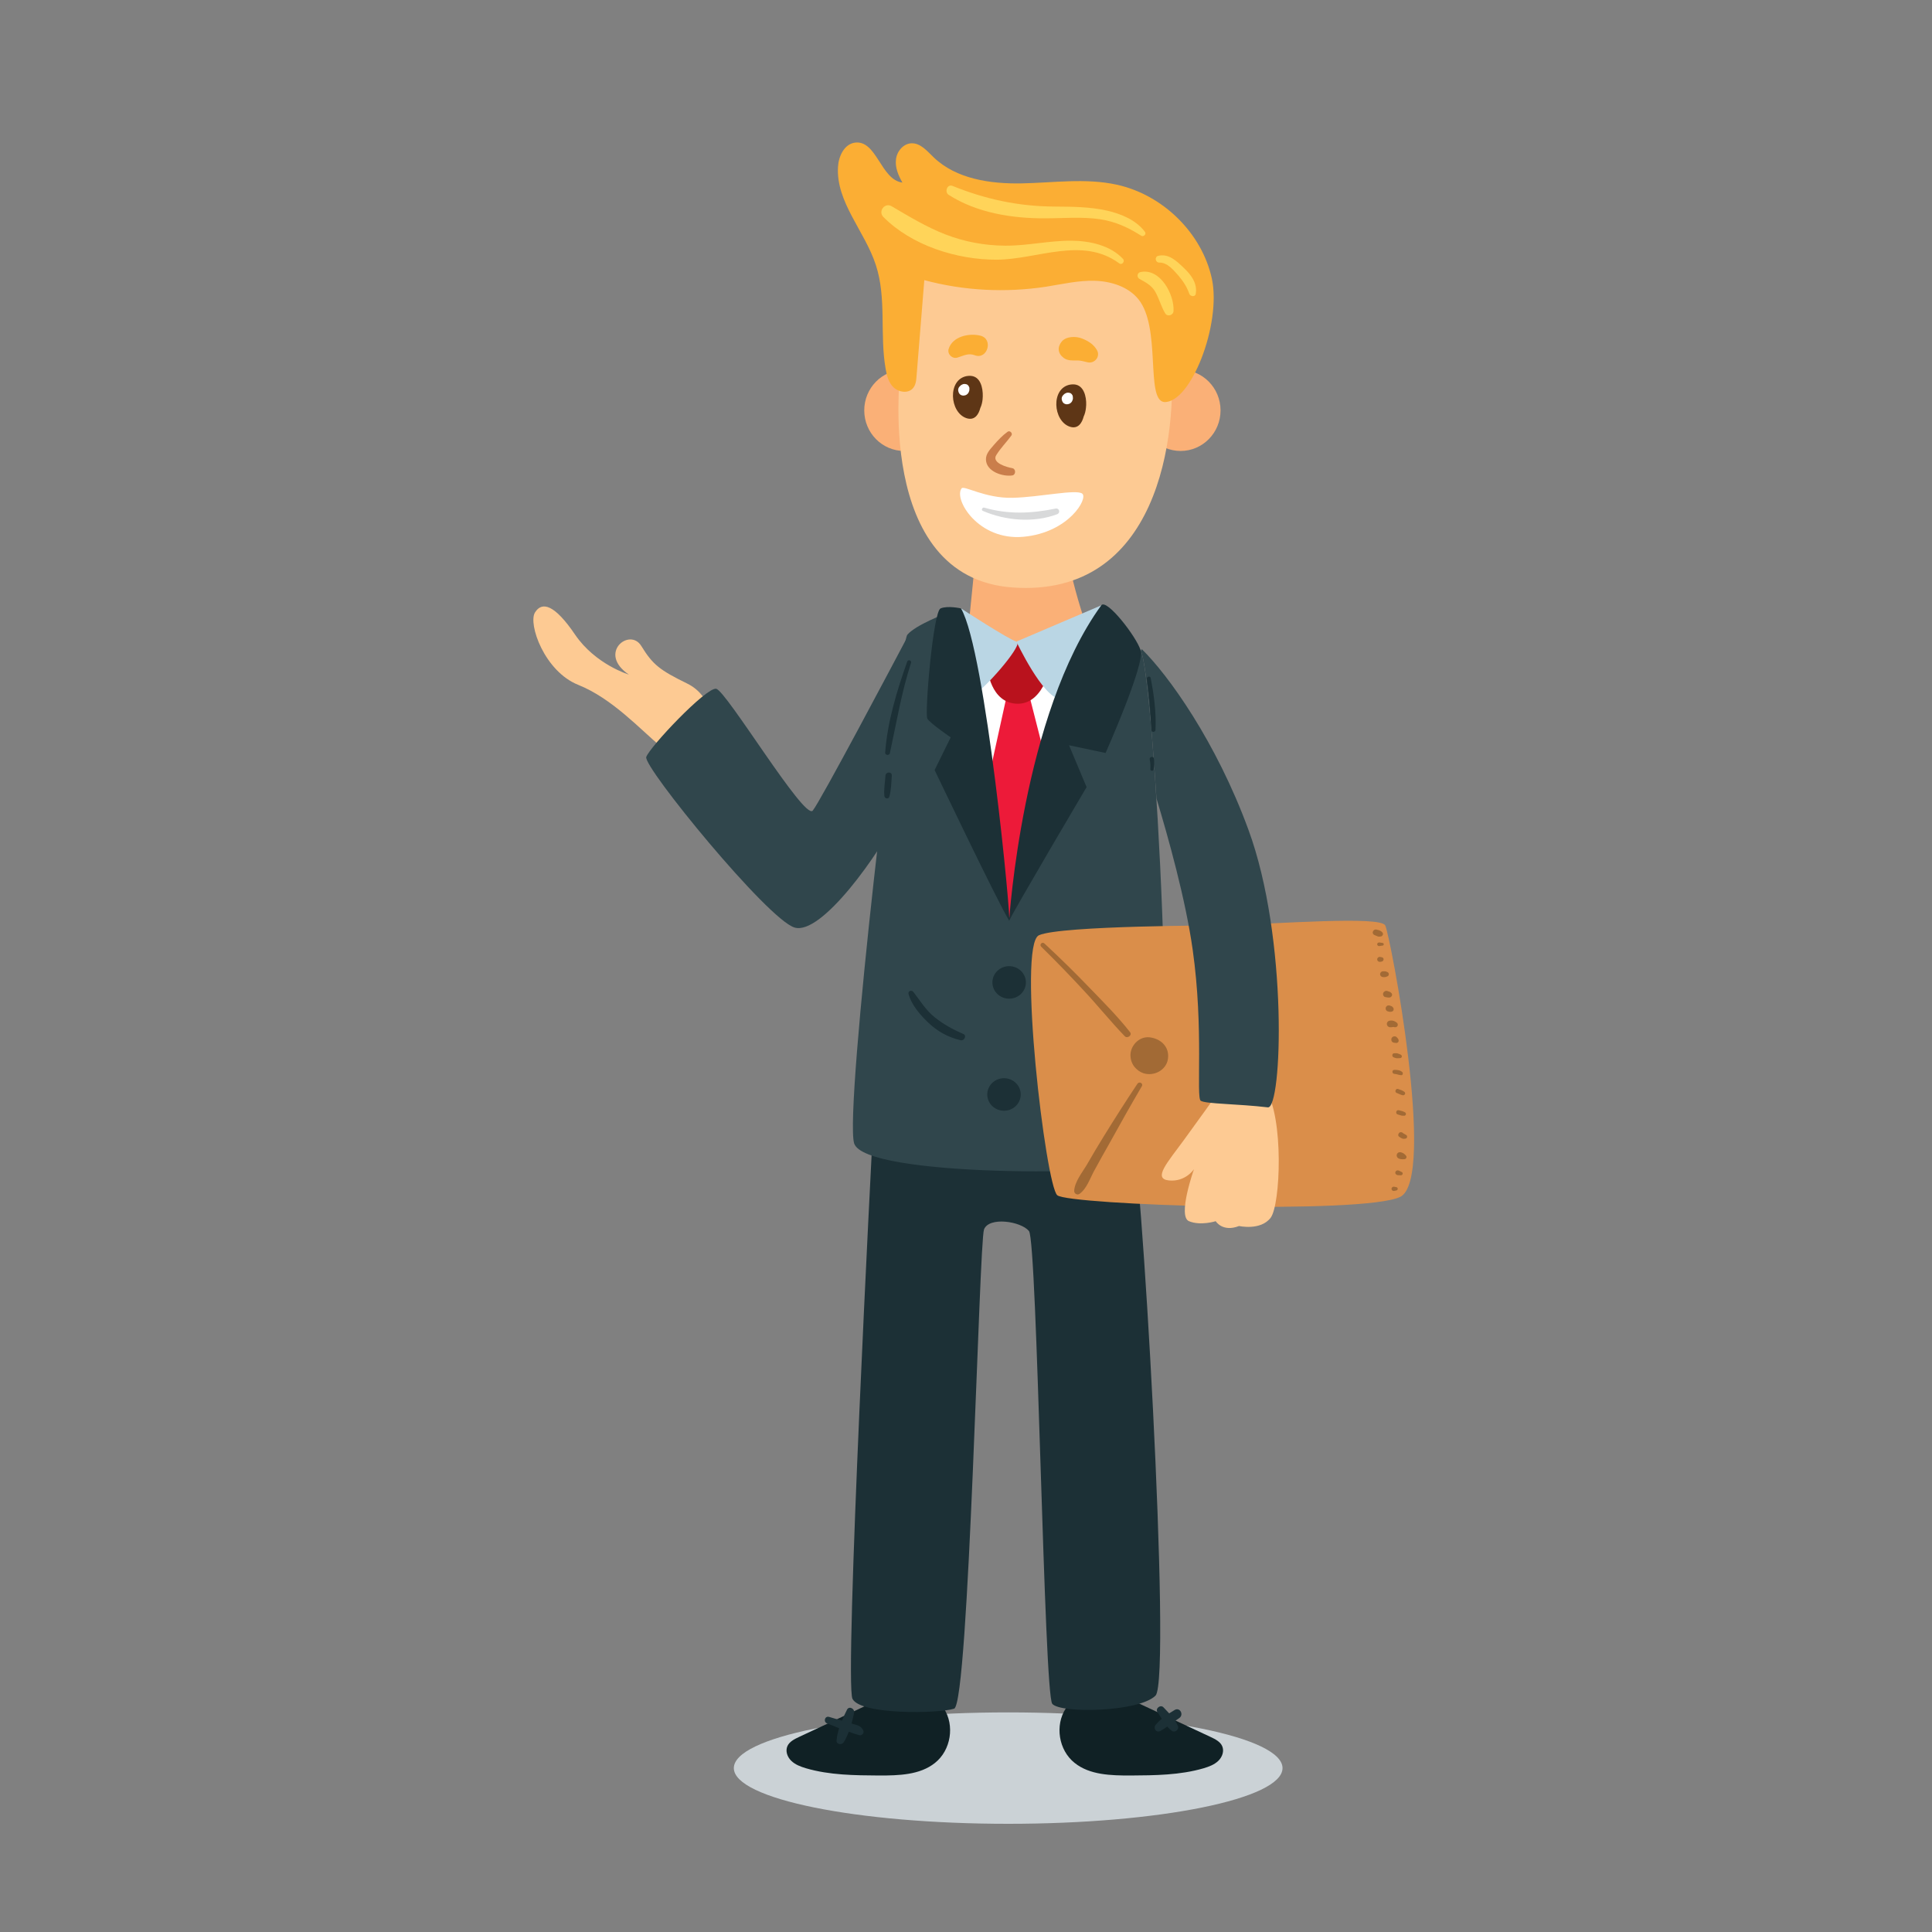 <?xml version="1.0" encoding="utf-8"?>
<!-- Generator: Adobe Illustrator 24.0.1, SVG Export Plug-In . SVG Version: 6.00 Build 0)  -->
<svg version="1.1" id="Layer_1" xmlns="http://www.w3.org/2000/svg" xmlns:xlink="http://www.w3.org/1999/xlink" x="0px" y="0px"
	 viewBox="0 0 1200 1200" style="enable-background:new 0 0 1200 1200;" xml:space="preserve">
<rect x="0" y="0" width="1200" height="1200" fill="#808080" stroke="none"/>
<style type="text/css">
	.st0{display:none;fill:#CBD2D6;}
	.st1{display:none;}
	.st2{display:inline;fill:#92552E;}
	.st3{display:inline;fill:#BF7641;}
	.st4{display:inline;fill:#FAB077;}
	.st5{display:inline;fill:#FDCA93;}
	.st6{display:inline;fill:#102125;}
	.st7{display:inline;fill:#1C3036;}
	.st8{display:inline;fill:#30464C;}
	.st9{display:inline;fill:#FFFFFF;}
	.st10{display:inline;fill:#ED1A39;}
	.st11{display:inline;fill:#B9121D;}
	.st12{display:inline;fill:#BAD6E4;}
	.st13{display:inline;fill:#FBAE34;}
	.st14{display:inline;fill:#FFFFFF;stroke:#000000;stroke-linecap:round;stroke-linejoin:round;stroke-miterlimit:10;}
	.st15{display:inline;fill:#FFD459;}
	.st16{display:inline;fill:#CA7E4B;}
	.st17{display:inline;}
	.st18{fill:#5E3616;}
	.st19{fill:#FFFFFF;}
	.st20{display:inline;fill:#EE3047;}
	.st21{display:inline;fill:#BC102C;}
	.st22{fill:#CBD2D6;}
	.st23{fill:#102125;}
	.st24{fill:#1C3036;}
	.st25{fill:#30464C;}
	.st26{fill:#FAB077;}
	.st27{fill:#FDCA93;}
	.st28{fill:#ED1A39;}
	.st29{fill:#B9121D;}
	.st30{fill:#BAD6E4;}
	.st31{fill:#FBAE34;}
	.st32{fill:#DA8E4A;}
	.st33{fill:#FFD459;}
	.st34{fill:#A26A35;}
	.st35{fill:#CA7E4B;}
	.st36{fill:#D8D9DA;}
</style>
<g id="Object">
	<ellipse class="st0" cx="1079.7" cy="1084.1" rx="170.4" ry="34.6"/>
	<ellipse class="st0" cx="1533.9" cy="1084.1" rx="170.4" ry="34.6"/>
	<g class="st1">
		<path class="st2" d="M1213.3,703c0,0,5.5,0,15.5,7.6s7,36.3,7,36.3l16.3-0.7c0,0,0.8-28-6.2-40.1s-31.8-16.6-31.8-16.6L1213.3,703
			z"/>
		<path class="st2" d="M1276.9,742.4c11.7,0,27.1,0,27.1,0s1.6,132.5,0.8,137.8c-0.8,5.3-28.7,10.6-28.7,10.6l-24.1-57.5l-1.6-46.2
			L1276.9,742.4z"/>
		<path class="st3" d="M1110.9,737.8c3.9-5.3,166,4.5,166,4.5s3.9,142.3-0.8,148.3s-142.7,1.5-153.6-0.7
			C1111.7,887.7,1110.9,737.8,1110.9,737.8z"/>
		<path class="st4" d="M1207.9,641.7c0,0,0,11.4,6.2,23.5s3.9,26.5,3.9,26.5l-17.9,6.8l-27.1-5.5l-6.3-24.8l8.5-30.3l16.3-3.8
			L1207.9,641.7z"/>
		<path class="st5" d="M1185.4,712.1c11.2-2.7,10.8,0.7,15.5,0s3.1,4.5,11.7,3s10.1,0,11.7-4.5c1.6-4.5-0.8-30.3-7.8-30.3
			c-7,0-11.7,6.8-11.7,6.8s-7.8-13.6-13.2-10.6c-5.5,3-5.5,9-5.5,9s-2.3-8.3-9.3-4.5C1169.8,684.8,1176,714.4,1185.4,712.1z"/>
		<path class="st6" d="M1173.8,1043.8c14.9,7,29.9,14,44.9,21c2.8,1.3,5.9,2.9,7.1,5.6c1.4,3.1,0.1,6.8-2.4,9.2
			c-2.5,2.4-5.8,3.6-9.1,4.6c-14.7,4.3-30.2,4.4-45.5,4.5c-12.1,0-25.2-0.3-34.6-7.8c-10-7.9-12.4-23.4-5.5-33.9
			C1135.9,1036.2,1162.3,1038.4,1173.8,1043.8z"/>
		<path class="st6" d="M1007.9,1043.8c-14.9,7-29.9,14-44.9,21c-2.8,1.3-5.9,2.9-7.1,5.6c-1.4,3.1-0.1,6.8,2.4,9.2
			c2.5,2.4,5.8,3.6,9.1,4.6c14.7,4.3,30.2,4.4,45.5,4.5c12.1,0,25.2-0.3,34.6-7.8c10-7.9,12.4-23.4,5.5-33.9
			C1045.8,1036.2,1019.5,1038.4,1007.9,1043.8z"/>
		<path class="st7" d="M1176.1,692.9c0,0-157.2-21.2-163.4-10.1c-6.2,11.1-25.8,346.2-15.5,356.3s58.9,11.1,64.1,5.1
			c5.2-6.1,9.3-287.6,14.5-293.7c5.2-6.1,24.8-9,27.9-1c3.1,8,9.3,294.7,18.6,297.7s57.9,4.1,63.1-6.1S1173,692.9,1173,692.9
			L1176.1,692.9L1176.1,692.9L1176.1,692.9z"/>
		<path class="st8" d="M1127.5,366.9c0,0,18.6,7,23.8,13.1s39.3,294.7,33.1,315.9c-6.2,21.2-167.6,20.2-185.2,12.1
			s-1.1-303.4,7.2-318.2s24.5-18.4,24.5-18.4L1127.5,366.9z"/>
		<path class="st9" d="M1049.1,392.7l33.7-7.4l40.2,15l-0.6,56.9c0,0-33.8,99.9-35.1,98.7c-1.2-1.2-28.4-113.4-28.4-113.4
			L1049.1,392.7z"/>
		<path class="st8" d="M1151.3,380c19.3,10.3,61.2,201.1,63.6,263.9c0,0-22.5,6.1-41.9,5.3c-19.4-0.7-24.8-174.1-24.8-174.1
			L1151.3,380z"/>
		<path class="st4" d="M1108.9,330.6c0,0,3.1,32.3,5.2,51.4c2.1,19.2-78.6,6.1-78.6,6.1s16.6-44.4,16.6-64.6
			S1108.9,330.6,1108.9,330.6z"/>
		<polygon class="st10" points="1089,414.9 1102.7,477.1 1088.2,557.1 1056.3,493.4 1077.2,411.8 		"/>
		<path class="st11" d="M1101.8,400.6c0,0-1.8,22.4-19,22.4c-17.3,0-20.9-26.5-20.9-26.5l21.8-12.2L1101.8,400.6z"/>
		<path class="st12" d="M1031,361.9l52.6,22.5c0,0-16.3,34.7-27.2,35.7c-10.9,1-20.9-21.4-20.9-21.4L1031,361.9z"/>
		<ellipse class="st4" cx="981.7" cy="240.8" rx="24.8" ry="25.2"/>
		<ellipse class="st4" cx="1153.4" cy="240.8" rx="24.8" ry="25.2"/>
		<path class="st5" d="M1155.6,214.5c0,0,17.2,130.2-69.7,136.2c-89.8,6.3-103-92.8-98-146.3s65.7-70.7,65.7-70.7l75.8-2l28.3,28.3
			l3,35.3L1155.6,214.5z"/>
		<path class="st13" d="M1148.8,74.9c-5.7-0.2-9.8,4.9-13.8,8.7c-14,13.5-35.3,16.6-54.9,16.2c-19.6-0.4-39.6-3.4-58.8,0.8
			c-28.8,6.3-52.9,30.1-59.1,58.3c-6.1,28.3,13.2,77.9,29.8,76.7c11.4-1.8,1.6-46,15.7-63.7c6.3-7.9,17-11.3,27.2-11.6
			c10.2-0.3,20.3,2.1,30.4,3.7c25.1,3.8,51,2.5,75.5-4.1c1.6,19.8,3.2,39.7,4.8,59.5c0.2,2.8,0.6,5.9,2.5,7.9
			c3,3.1,8.6,2.2,11.7-0.7c3.1-2.9,4.3-7.3,5.1-11.5c3.8-21.4-0.7-43.9,6.1-64.6c6.8-21,24.9-39.1,23.5-61.1
			c-0.4-6.5-3.9-14-10.5-14.9c-13.6-1.8-16,23.1-29.5,24.8c2.5-4.4,4.6-9.3,4-14.3S1154,75.1,1148.8,74.9z"/>
		<path class="st7" d="M1031,361.9c-3.2-4.5-17.5,14.6-20.2,23.2s17.5,68.4,17.5,68.4l22.7-4.8l-10.9,26c0,0,44.5,75.3,48.1,83
			C1088.1,557.6,1079.9,429.3,1031,361.9z"/>
		<path class="st12" d="M1118.1,363.8c0,0-29.9,19.5-34.5,20.6c-4.6,1,16.3,25.5,24.5,31.6c8.2,6.1,24.5-20.4,24.5-20.4
			L1118.1,363.8z"/>
		<path class="st7" d="M1088.1,557.6c-1.6,2.5,14.5-167.8,29.9-193.9c0,0,8.5-1.8,13,0.1c4.6,1.9,9.7,65.5,7.9,68.3
			c-1.8,2.9-14.5,11.6-14.5,11.6l10,20.2C1134.4,464.1,1095.4,546.1,1088.1,557.6z"/>
		<path class="st5" d="M961.5,668.1c0,0,9.3,13.1,19.6,27.2s19.6,24.2,9.3,25.2s-15.5-7-15.5-7s10.4,29.3,3.1,32.3
			c-7.2,3-16.6,0-16.6,0s-4.2,7-14.5,3c0,0-13.4,3-19.6-5.1s-8.3-62.5,3.1-79.7C941.8,647,961.5,668.1,961.5,668.1z"/>
		<path class="st14" d="M1151.3,380"/>
		<path class="st8" d="M1006.8,391c-16.5,16.3-45.9,57.5-65.8,111.7c-24.8,67.6-20.8,173.6-11.9,172.5c18.5-2.1,38.7-2,41.7-4.1
			c3-2-2-44.4,5-93.8c4.4-31.3,15.1-69.9,22.5-94c2.9-46.6,6.6-83.9,9.4-91.2C1007.4,391.7,1007.1,391.4,1006.8,391z"/>
		<path class="st14" d="M1183.8,692.4"/>
		<ellipse class="st7" cx="1088.9" cy="588.5" rx="10.4" ry="10.1"/>
		<ellipse class="st7" cx="1088.9" cy="658.1" rx="10.4" ry="10.1"/>
		<path class="st15" d="M1122.2,100.6c-20.5,8.3-41.1,12.7-63.3,12.8c-10.9,0.1-21.8,0.1-32.5,2.5c-8.8,2-18.3,5.9-23.7,13.3
			c-1,1.4,1,3.2,2.4,2.3c8-5.1,15.8-8.6,25.4-10.2c11.3-1.7,23-0.6,34.3-0.6c20.6,0.1,42.4-3.4,59.9-14.6
			C1127.3,104.3,1125.6,99.2,1122.2,100.6z"/>
		<path class="st15" d="M1160.1,113.3c-10.9,6.4-21.6,12.9-33.4,17.5c-11.9,4.6-24.3,6.9-37.1,7c-13.8,0.1-27.4-3.2-41.3-3.1
			c-11.3,0.1-24.1,2.9-31.9,11.3c-1.4,1.4,0.5,4.1,2.3,2.8c22.9-16.9,50.6-2.5,76-2.3c25,0.1,53.1-8.9,70.6-26.6
			C1168.6,116.4,1164.4,110.8,1160.1,113.3z"/>
		<path class="st15" d="M1005.7,154.2c-12.5-2.7-21.2,14.2-20.6,24.2c0.1,2.6,3.8,3.8,5.2,1.4c2.5-4.2,3.7-9,6.1-13.3
			c2.3-4.1,6-5.9,9.9-8.1C1007.9,157.4,1007.7,154.6,1005.7,154.2z"/>
		<path class="st15" d="M994.6,144.1c-6.7-1.6-11.7,3.5-16.1,7.7c-4.5,4.3-8.3,9.5-7.2,15.9c0.3,2.1,3.4,1.7,4,0
			c1.4-4.1,3.7-7.7,6.5-11c3.1-3.5,7-8.5,12.1-8.4C996.4,148.3,996.9,144.6,994.6,144.1z"/>
		<path class="st7" d="M1050.8,622.3c-5-3.2-9.8-6.7-14.4-10.4c-4.8-3.9-8.6-8.6-13-12.7c-1.5-1.4-3.8,0.4-2.8,2.1
			c3.1,5.3,8,9.8,12.5,13.8c4.8,4.3,10,7.6,15.8,10.3C1051.1,626.5,1052.9,623.6,1050.8,622.3z"/>
		<path class="st7" d="M1158.3,597c-11.6,7.8-20.9,18.2-35,22.2c-2.1,0.6-1.2,3.5,0.9,3.1c14.1-2.7,27.3-11.6,36.6-22
			C1162.3,598.5,1160.3,595.6,1158.3,597z"/>
		<path class="st7" d="M1156.5,417.2c-0.2-1.3-2.5-1-2.3,0.3c2.1,18.2,3.2,36.5,5.9,54.7c0.2,1.4,2.5,1.1,2.5-0.3
			C1162.2,453.6,1159.3,435.3,1156.5,417.2z"/>
		<path class="st7" d="M1165.8,494c-0.9-3.6-1.8-7.2-2.2-10.9c-0.3-2.2-3.8-2.2-3.6,0c0.5,4.1,1.3,7.9,2.9,11.6
			C1163.7,496.5,1166.3,495.9,1165.8,494z"/>
		<path class="st7" d="M1006.5,408.5c-2,8.4-4.1,17-4.4,25.7c0,1.2,2,1.5,2.3,0.3c1.5-8.5,2.1-17,3.8-25.5
			C1008.3,407.9,1006.8,407.5,1006.5,408.5z"/>
		<path class="st7" d="M1001.4,457.7c-0.3-2.1-0.3-4.3-0.2-6.4c0.1-1.9-3-1.9-3.1,0c-0.1,2.3,0.2,4.5,0.9,6.6
			C999.5,459.2,1001.6,459,1001.4,457.7z"/>
		<path class="st7" d="M1003.6,1058.3c-2.5-1.8-5.8-2.3-8.8-3c0.5-2.6,0.8-5.3,0.8-7.9c-0.1-2.5-4-3.1-4.5-0.6
			c-0.5,2.4-1.1,4.7-1.8,6.9c-2.3-0.7-4.7-1.5-7-1.9c-2.1-0.5-3.5,2.5-1.5,3.5c2.3,1.2,4.7,2.1,7.2,2.9c-0.6,1.9-1.2,3.8-1.8,5.7
			c-0.5,2,2.3,3.9,3.7,2.1c1.5-1.8,2.7-3.9,3.6-6.1c3.2,1.1,6.5,2.1,9.8,1.7C1005,1061.4,1004.8,1059.1,1003.6,1058.3z"/>
		<path class="st7" d="M1201.5,1053c-2.1-1.3-4.8-1.9-7.6-2c0.1-1.7,0.3-3.4,0.3-5.2c0.1-2-3.1-3-4-1.1c-0.8,1.7-1.4,3.9-1.7,6.3
			c-2.7,0.2-5.4,0.6-7.6,1c-2,0.3-1.5,3.5,0.5,3.4c2.4-0.1,4.7-0.1,7,0.1c0.2,3,1,5.8,2.9,7.6c1,1,3.2,0.7,3.5-0.9
			c0.3-2.1-0.1-3.9-0.5-5.9c2.1,0.4,4.1,0.9,6.1,0.7C1202.6,1056.8,1203.5,1054.2,1201.5,1053z"/>
		<path class="st3" d="M1284.9,748.4c-0.1-2.1-3.4-2.1-3.3,0c0.1,2.5,0.1,4.9,0,7.3c-0.1,1.5,2.2,1.7,2.6,0.3
			C1284.9,753.4,1285.1,751.1,1284.9,748.4z"/>
		<path class="st3" d="M1285.4,765.6c0-2.1-3.3-2.1-3.3,0c-0.1,2.3-0.1,4.4,0.3,6.6c0.2,1.3,2.5,1.3,2.8,0
			C1285.5,770.1,1285.4,767.9,1285.4,765.6z"/>
		<path class="st3" d="M1284.5,783.8c-0.9-0.3-1.8,0.5-1.8,1.3c0,0.7-0.1,1.5-0.1,2.2c-0.1,1.3,1.9,1.5,2.3,0.3
			c0.2-0.7,0.4-1.4,0.7-2.1C1285.7,784.8,1285.2,784,1284.5,783.8z"/>
		<path class="st3" d="M1284.1,794.4c-0.7,0-1.4,0.6-1.4,1.3l0.2,2.2c0.1,1.5,2.2,1.5,2.3,0l0.2-2.2
			C1285.5,795,1284.7,794.4,1284.1,794.4z"/>
		<path class="st3" d="M1285.7,812.6c-0.3-1.6-3-0.9-2.5,0.7c0.6,1.8,0.7,3.7,0.5,5.5c-0.1,0.9,1.3,0.9,1.6,0.2
			C1286.2,817,1286.2,814.9,1285.7,812.6z"/>
		<path class="st3" d="M1284.1,827.1c-1,0-1.6,0.8-1.8,1.7c-0.2,2-0.3,3.9-0.3,5.9c0.1,1.5,2.3,1.8,2.7,0.3c0.6-2.1,0.9-4.1,1.2-6.3
			C1285.9,827.9,1284.9,827.1,1284.1,827.1z"/>
		<path class="st3" d="M1285.2,843.9c-0.2-2.2-3.3-1.8-3.1,0.4c0.3,2.5,0.1,5.3-0.6,7.8c-0.3,1.1,1.4,1.9,1.9,0.8
			C1285,850,1285.6,847.1,1285.2,843.9z"/>
		<path class="st3" d="M1283.2,863.7c-0.1-1.8-3-1.8-2.9,0c0.2,2.3,0.2,4.7,0.8,6.9c0.3,1.3,2.2,0.9,2.3-0.3
			C1283.6,868.1,1283.3,865.9,1283.2,863.7z"/>
		<path class="st3" d="M1284.2,877.8c-0.9-0.3-2.1,0.3-2.3,1.3c-0.2,1.4-0.4,2.7-0.4,4.1c0,0.6,0.5,1.2,1.1,1.3
			c0.8,0.2,1.5-0.3,1.8-1c0.5-1.2,0.8-2.3,1.2-3.6C1285.7,879.1,1285.1,878.1,1284.2,877.8z"/>
		<path class="st3" d="M1302.9,748c-0.1-0.8-0.6-1.5-1.5-1.5c-0.8,0-1.6,0.7-1.5,1.5c0.1,1.3,0,2.7-0.1,4.1
			c-0.1,1.2,1.9,1.7,2.4,0.6C1302.8,751.1,1303,749.7,1302.9,748z"/>
		<path class="st3" d="M1298.9,764.1c0,1.5,0.1,2.9,0.2,4.4c0.1,1.4,2.1,1.4,2.3,0c0.1-1.5,0.2-2.9,0.2-4.4
			C1301.6,762.5,1298.9,762.5,1298.9,764.1z"/>
		<path class="st3" d="M1299.5,777.4c-0.3,1.9-0.6,3.7-0.6,5.5c0,1.1,1.7,1.3,2,0.3c0.6-1.8,0.8-3.6,1-5.5
			C1302.2,775.9,1299.7,775.6,1299.5,777.4z"/>
		<path class="st3" d="M1298.6,790.2c0,2.3,0.1,4.4,0.3,6.6c0.1,1.3,1.8,1.3,2,0c0.2-2.2,0.3-4.4,0.3-6.6
			C1301.2,788.6,1298.6,788.6,1298.6,790.2z"/>
		<path class="st3" d="M1298.3,806.1c-0.1,1.3-0.3,2.7-0.4,4.1c0,0.9,1.4,1.1,1.6,0.2c0.4-1.3,0.7-2.7,1-4
			C1301,804.7,1298.5,804.4,1298.3,806.1z"/>
		<path class="st3" d="M1300.7,818.2c-0.3-1.5-2.7-0.9-2.4,0.7c0.3,1.3,0.2,2.7,0.2,4.1c0,1.1,1.6,1.2,1.9,0.3
			C1301.1,821.6,1301,819.9,1300.7,818.2z"/>
		<path class="st3" d="M1301.4,828.9c-0.2-1.3-2.6-1-2.5,0.3c0.3,1.9,0.4,3.9,0.9,5.8c0.3,1.1,2.1,0.9,2.2-0.3
			C1302.1,832.7,1301.7,830.8,1301.4,828.9z"/>
		<path class="st3" d="M1301,842.6c-1.1,0-1.9,1.1-1.6,2.1c0.1,0.6,0.3,1.1,0.5,1.7c0.3,1.1,1.9,1.1,2.3,0c0.1-0.6,0.3-1.1,0.5-1.7
			C1302.9,843.7,1302.1,842.6,1301,842.6z"/>
		<path class="st3" d="M1302.7,856.4c0-2.5-4-2.5-4,0c0,1.8-0.1,3.5,0.4,5.2c0.5,1.5,2.7,1.5,3.2,0
			C1302.7,859.8,1302.6,858.1,1302.7,856.4z"/>
		<path class="st3" d="M1302.7,869.2c-0.1-0.9-0.7-1.6-1.6-1.6c-0.8,0-1.8,0.7-1.6,1.6c0.2,1.5,0.1,2.9,0,4.4
			c-0.1,1.2,1.8,1.8,2.5,0.7C1302.6,872.7,1302.8,871,1302.7,869.2z"/>
		<path class="st16" d="M1083,274.6c3.4-0.6,13.2-3.3,9.9-8.3c-2.7-4.3-6.3-7.9-9.3-12c-0.9-1.4,1-3.4,2.4-2.3
			c3.2,2.3,6,5.3,8.6,8.3c2.3,2.7,5,5.4,4.8,9.1c-0.3,7.3-10.4,10.6-16.4,9.7C1080.8,278.6,1080.8,274.9,1083,274.6z"/>
		<path class="st13" d="M1102.9,192.2c7.1-1.8,17.5,0.5,19.8,8.3c0.9,3.1-2.2,6.3-5.5,5.3c-4-1.2-6.7-3-10.9-1.4
			C1098.6,207.3,1094.7,194.4,1102.9,192.2z"/>
		<path class="st13" d="M1030.5,201.2c2.1-3.6,5.2-5.5,9.1-7.1s10-1.5,12.8,1.9c2.8,3.5,2.4,7.4-1.4,10.2c-2.5,1.8-5.7,1.5-8.7,1.5
			c-1.6,0-3.9,0.6-5.9,1.1C1032,209.8,1028.1,205.3,1030.5,201.2z"/>
		<g class="st17">
			<path class="st18" d="M1106.9,217.7c1.3-0.5,2.8-0.6,4.6-0.3c12,2.3,10.6,22.5,0.2,26.1c-5.3,1.8-7.7-2.5-8.7-6.3
				c-0.8-1.7-1.2-3.5-1.4-5.3C1100.9,227.2,1101.8,219.6,1106.9,217.7z"/>
			<path class="st19" d="M1110.1,223.7c0.3-0.6,1.1-1.3,1.8-1.3c0.3-0.1,0.6-0.1,0.9-0.1c0.8,0,1.1,0.2,1.7,0.5
				c0.4,0.2,0.8,0.5,1.1,0.9c1.1,1,1.3,2.4,0.8,3.7c-0.4,1.2-1.4,2-2.7,2.1c-0.1,0-0.3,0-0.4,0c-0.9-0.1-1.7-0.3-2.4-1
				c-0.3-0.3-0.5-0.5-0.7-0.9c-0.3-0.7-0.6-1.3-0.6-2.1C1109.7,224.7,1109.8,224.3,1110.1,223.7z"/>
		</g>
		<g class="st17">
			<path class="st18" d="M1042.6,223.1c1.3-0.5,2.8-0.6,4.6-0.3c12,2.3,10.6,22.5,0.2,26.1c-5.3,1.8-7.7-2.5-8.7-6.3
				c-0.8-1.7-1.2-3.5-1.4-5.3C1036.7,232.6,1037.6,225,1042.6,223.1z"/>
			<path class="st19" d="M1045.8,229c0.3-0.6,1.1-1.3,1.8-1.3c0.3-0.1,0.6-0.1,0.9-0.1c0.8,0,1.1,0.2,1.7,0.5
				c0.4,0.2,0.8,0.5,1.1,0.9c1.1,1,1.3,2.4,0.8,3.7c-0.4,1.2-1.4,2-2.7,2.1c-0.1,0-0.3,0-0.4,0c-0.9-0.1-1.7-0.3-2.4-1
				c-0.3-0.3-0.5-0.5-0.7-0.9c-0.3-0.7-0.6-1.3-0.6-2.1C1045.4,230,1045.5,229.6,1045.8,229z"/>
		</g>
		<path class="st16" d="M1070.7,295.9c8.7,1.8,18.7,5.3,26.4-1.1c1.5-1.2,3.3,0.6,2.1,2.1c-7.4,8.6-20.1,7.3-29.7,3.4
			C1066.7,299.2,1067.7,295.3,1070.7,295.9z"/>
		<path class="st16" d="M1081.5,306c1.4,0,2.9,0,4.4-0.3c2-0.3,2.8,2.5,0.8,2.9c-1.9,0.5-3.7,0.6-5.5-0.1
			C1079.7,308.2,1079.9,306,1081.5,306z"/>
	</g>
	<g class="st1">
		<path class="st6" d="M1620.3,1043.8c14.9,7,29.9,14,44.9,21c2.8,1.3,5.9,2.9,7.1,5.6c1.4,3.1,0.1,6.8-2.4,9.2
			c-2.5,2.4-5.8,3.6-9.1,4.6c-14.7,4.3-30.2,4.4-45.5,4.5c-12.1,0-25.2-0.3-34.6-7.8c-10-7.9-12.4-23.4-5.5-33.9
			C1582.3,1036.2,1608.7,1038.4,1620.3,1043.8z"/>
		<path class="st6" d="M1454.4,1043.8c-14.9,7-29.9,14-44.9,21c-2.8,1.3-5.9,2.9-7.1,5.6c-1.4,3.1-0.1,6.8,2.4,9.2
			c2.5,2.4,5.8,3.6,9.1,4.6c14.7,4.3,30.2,4.4,45.5,4.5c12.1,0,25.2-0.3,34.6-7.8c10-7.9,12.4-23.4,5.5-33.9
			C1492.3,1036.2,1465.9,1038.4,1454.4,1043.8z"/>
		<path class="st7" d="M1622.7,692.9c0,0-157.2-21.2-163.4-10.1c-6.2,11.1-25.8,346.2-15.5,356.3s58.9,11.1,64.1,5.1
			c5.2-6.1,9.3-287.6,14.5-293.7c5.2-6.1,24.8-9,27.9-1c3.1,8,9.3,294.7,18.6,297.7s57.9,4.1,63.1-6.1
			c5.2-10.1-12.4-348.2-12.4-348.2L1622.7,692.9L1622.7,692.9L1622.7,692.9z"/>
		<path class="st8" d="M1574,366.9c0,0,18.6,7,23.8,13.1s39.3,294.7,33.1,315.9c-6.2,21.2-167.6,20.2-185.2,12.1
			c-17.6-8-1.1-303.4,7.2-318.2s24.5-18.4,24.5-18.4L1574,366.9z"/>
		<path class="st9" d="M1495.9,393.3l33.7-7.4l40.2,15l-0.6,56.9c0,0-33.8,99.9-35.1,98.7s-28.4-113.4-28.4-113.4L1495.9,393.3z"/>
		<path class="st4" d="M1632.7,350.8c0,0-24.8-19.2-29.5-29.3s14-21.2,14-21.2l36.7,3.5c0,0,8.8,21.7,7.2,38.9
			C1659.5,359.9,1632.7,350.8,1632.7,350.8z"/>
		<path class="st8" d="M1626.5,351.3c3.6-2.5,40.3-15.6,44.5-13.6c4.2,2,52.2,119.6,51.7,150.4s-28.4,37.9-42.4,32.8
			c-14-5.1-76.5-55.5-76.5-55.5l-14.5-75.2l9.3-8.6l58.9,55L1626.5,351.3z"/>
		<path class="st8" d="M1645.1,243.8c0,0-14.5-47.9-21.2-50c-6.8-2.1-49.1,15.1-56.9,22.7c-7.8,7.6,28.4,106.5,34.1,108.5
			s46-11.6,52.7-15.6C1660.5,305.3,1646.6,250.3,1645.1,243.8z"/>
		<path class="st7" d="M1637.2,247.1c0,0-11.1-37.7-16.3-39.2c-5.2-1.6-37.8,11.9-43.8,17.8s21.9,83.6,26.3,85.2
			c4.4,1.6,35.4-9.1,40.6-12.3C1649.1,295.5,1638.3,252.3,1637.2,247.1z"/>
		<path class="st4" d="M1555.4,330.6c0,0,3.1,32.3,5.2,51.4c2.1,19.2-78.6,6.1-78.6,6.1s16.6-44.4,16.6-64.6
			S1555.4,330.6,1555.4,330.6z"/>
		<polygon class="st10" points="1535.6,414.9 1549.2,477.1 1534.8,557.2 1502.9,493.4 1523.8,411.8 		"/>
		<path class="st11" d="M1548.2,400.6c0,0-1.8,22.4-19,22.4c-17.3,0-20.9-26.5-20.9-26.5l21.8-12.2L1548.2,400.6z"/>
		<path class="st12" d="M1477.5,361.9l52.7,22.5c0,0-16.3,34.7-27.2,35.7c-10.9,1-20.9-21.4-20.9-21.4L1477.5,361.9z"/>
		<ellipse class="st4" cx="1428.2" cy="240.8" rx="24.8" ry="25.2"/>
		<ellipse class="st4" cx="1599.9" cy="240.8" rx="24.8" ry="25.2"/>
		<path class="st5" d="M1602.1,214.5c0,0,17.2,130.2-69.7,136.2c-89.8,6.3-103.1-92.8-98-146.3s65.7-70.7,65.7-70.7l75.8-2
			l28.3,28.3l3,35.3L1602.1,214.5z"/>
		<path class="st13" d="M1595.4,74.9c-5.7-0.2-9.8,4.9-13.8,8.7c-14,13.5-35.3,16.6-54.9,16.2s-39.6-3.4-58.8,0.8
			c-28.8,6.3-52.9,30.1-59.1,58.3c-6.1,28.2,13.2,77.9,29.8,76.7c11.4-1.8,1.6-46,15.7-63.7c6.3-7.9,17-11.3,27.2-11.6
			s20.3,2.1,30.4,3.7c25.1,3.8,51,2.5,75.5-4.1c1.6,19.8,3.2,39.7,4.8,59.5c0.2,2.8,0.6,5.9,2.5,7.9c3,3.1,8.6,2.2,11.7-0.7
			c3.1-2.9,4.3-7.3,5.1-11.5c3.8-21.4-0.7-43.9,6.1-64.6c6.8-21,24.9-39.1,23.5-61.1c-0.4-6.5-3.9-14-10.5-14.9
			c-13.6-1.8-16,23.1-29.5,24.8c2.5-4.4,4.6-9.3,4-14.3C1604.4,80,1600.6,75.1,1595.4,74.9z"/>
		<path class="st7" d="M1477.5,361.9c-3.2-4.5-17.5,14.6-20.1,23.2s17.5,68.4,17.5,68.4l22.7-4.8l-10.9,26c0,0,44.5,75.3,48.1,83
			C1534.7,557.6,1526.5,429.3,1477.5,361.9z"/>
		<path class="st12" d="M1564.6,363.8c0,0-29.9,19.5-34.5,20.6c-4.6,1,16.3,25.5,24.5,31.6c8.2,6.1,24.5-20.4,24.5-20.4
			L1564.6,363.8z"/>
		<path class="st7" d="M1534.7,557.6c-1.6,2.5,14.5-167.8,29.9-193.9c0,0,8.5-1.8,13,0.1c4.6,1.9,9.7,65.5,7.9,68.3
			c-1.8,2.9-14.5,11.6-14.5,11.6l10,20.2C1580.9,464.1,1541.9,546.1,1534.7,557.6z"/>
		<path class="st5" d="M1412.1,666.6c0,0,9.3,13.1,19.6,27.2s19.6,24.2,9.3,25.2s-15.5-7-15.5-7s10.4,29.3,3.1,32.3s-16.6,0-16.6,0
			s-4.2,7-14.5,3c0,0-13.4,3-19.6-5.1s-8.3-62.5,3.1-79.7C1392.5,645.5,1412.1,666.6,1412.1,666.6z"/>
		<path class="st14" d="M1597.8,380"/>
		<path class="st8" d="M1453.9,391.9c-16.5,16.3-45.9,57.5-65.8,111.7c-24.8,67.6-20.8,173.6-11.9,172.5c18.6-2.1,38.7-2,41.7-4.1
			c3-2-2-44.4,5-93.8c4.4-31.3,15.1-69.9,22.5-94c2.9-46.6,6.6-83.9,9.4-91.2C1454.4,392.7,1454.1,392.3,1453.9,391.9z"/>
		<path class="st14" d="M1630.4,692.4"/>
		<ellipse class="st7" cx="1535.4" cy="588.5" rx="10.4" ry="10.1"/>
		<ellipse class="st7" cx="1535.4" cy="658.1" rx="10.4" ry="10.1"/>
		<path class="st5" d="M1649.2,231.7c-7.6-2.3-24.1,0-21.4,7.1c2.8,7.1,11.1,8.1,11.1,8.1s-14.5,4.5-11.9,9.1
			c2.6,4.5,15.5,6.1,15.5,6.1s-10.4,6.6-4.6,11.6c5.7,5.1,15,3,19.2,0.5S1657.5,234.2,1649.2,231.7z"/>
		<path class="st15" d="M1570.7,97.4c-20.5,8.3-41.1,12.7-63.3,12.8c-10.9,0.1-21.8,0.1-32.5,2.5c-8.8,2-18.3,5.9-23.7,13.3
			c-1,1.4,0.9,3.2,2.4,2.3c8.1-5.1,15.8-8.7,25.4-10.2c11.3-1.7,23-0.6,34.3-0.6c20.6,0.1,42.4-3.4,59.9-14.6
			C1575.9,101.1,1574.2,96,1570.7,97.4z"/>
		<path class="st15" d="M1608.7,109.9c-10.9,6.4-21.6,12.9-33.4,17.5c-11.9,4.6-24.3,6.9-37.1,7c-13.8,0.1-27.4-3.2-41.3-3.1
			c-11.3,0.1-24.1,2.9-31.9,11.3c-1.4,1.4,0.5,4.1,2.3,2.8c22.9-16.9,50.6-2.5,76-2.3c25,0.1,53.1-8.9,70.6-26.6
			C1617.1,113.1,1612.9,107.5,1608.7,109.9z"/>
		<path class="st15" d="M1454.2,151c-12.6-2.7-21.2,14.2-20.6,24.2c0.1,2.6,3.8,3.8,5.2,1.4c2.5-4.2,3.7-9,6.1-13.3
			c2.3-4.1,6-5.9,9.9-8.1C1456.5,154.2,1456.3,151.4,1454.2,151z"/>
		<path class="st15" d="M1443.1,140.7c-6.7-1.6-11.7,3.5-16.1,7.7c-4.5,4.3-8.3,9.5-7.2,15.9c0.3,2.1,3.4,1.7,4,0
			c1.4-4.1,3.7-7.7,6.6-11c3.1-3.5,7-8.5,12.1-8.4C1444.9,145,1445.5,141.3,1443.1,140.7z"/>
		<path class="st7" d="M1511.3,624.8c-15.8-2.7-30.8-10.4-40.4-23.1c-1.7-2.2-5.5-0.1-3.8,2.2c10.2,14.2,25.8,23.9,43.7,25
			C1513.1,628.9,1513.6,625.2,1511.3,624.8z"/>
		<path class="st7" d="M1602.3,599.5c-6,3.5-11.6,7.5-17.1,11.6c-5.6,4.1-11.6,9-18.7,10.3c-2.4,0.4-1.8,4.3,0.6,4.1
			c7.2-0.4,13-4,18.9-7.7c6.9-4.4,13.2-9.2,19.2-14.7C1606.9,601.2,1604.4,598.2,1602.3,599.5z"/>
		<path class="st7" d="M1453.2,407.7c-4.7,12.9-7.7,26.9-7.2,40.7c0.1,1.9,2.7,1.8,2.9,0c1.6-13.5,3.6-26.7,7.8-39.7
			C1457.5,406.5,1454,405.6,1453.2,407.7z"/>
		<path class="st7" d="M1444.2,463.1c0.1,1.3,0.1,2.6,0.2,3.9c0.1,1.4,2.1,1.4,2.2,0c0.1-1.3,0.1-2.6,0.2-3.9
			C1446.9,461.4,1444.1,461.4,1444.2,463.1z"/>
		<path class="st7" d="M1598.7,391.9c-0.8-1.7-3.3-0.2-2.5,1.4c6.3,13.1,8.7,26.6,10.9,40.8c0.3,1.8,3.1,1.3,3.2-0.4
			C1610.4,419.3,1605.3,404.7,1598.7,391.9z"/>
		<path class="st7" d="M1611.9,445.7c-0.3-1.7-3-1-2.7,0.7c0.5,2.4,0.6,5,0.6,7.5c0,1.1,1.6,1.3,1.9,0.3
			C1612.5,451.2,1612.5,448.5,1611.9,445.7z"/>
		<path class="st7" d="M1454.5,1056.1c-3.3-1.6-7.2-1.8-10.8-2.4c-0.1,0-0.3-0.1-0.4-0.1c0.1-2.5,0.1-4.9,0.3-7.2
			c0.2-2.3-3.8-2.9-4.2-0.5c-0.4,2.2-1,4.5-1.5,6.9l-6.1-0.9c-1.9-0.3-2.8,2.4-0.8,2.9c2.1,0.5,4.2,1.1,6.3,1.6c-0.3,2-0.3,4,0,5.9
			c0.3,1.9,3.5,2.3,4.2,0.5c0.7-1.5,1.2-3.3,1.4-5c3.4,0.9,7,2.2,10.5,2.1C1455.4,1059.7,1456.5,1057,1454.5,1056.1z"/>
		<path class="st7" d="M1648,1055.3c-2.4-1.3-5.1-1.3-7.7-1.2c0.7-1.9,1.2-3.8,1.9-5.6c1-2.7-3.6-4.5-4.7-1.9
			c-1.1,2.5-2.5,5.1-3.6,7.8c-2.3,0.1-4.4,0.3-6.7,0.4c-3.2,0.2-3.3,4.8,0,4.9c1.6,0.1,3.1,0.1,4.7,0.1c-0.3,0.9-0.4,1.8-0.6,2.7
			c-0.3,2.5,3.2,2.7,4.4,1.2c0.8-1.1,1.6-2.3,2.2-3.6c0.1,0,0.3,0,0.5,0c3.4,0.2,6.5,0.7,9.6-0.6
			C1649.8,1058.8,1649.6,1056.1,1648,1055.3z"/>
		<path class="st16" d="M1530,274.2c3.4-0.6,13.2-3.3,9.9-8.3c-2.7-4.3-6.3-7.9-9.3-12c-0.9-1.4,1-3.4,2.4-2.3
			c3.2,2.3,6,5.3,8.6,8.3c2.3,2.7,5,5.4,4.8,9.1c-0.3,7.3-10.4,10.6-16.4,9.7C1527.7,278.3,1527.7,274.6,1530,274.2z"/>
		<path class="st13" d="M1549.7,192c7.1-1.8,17.5,0.5,19.8,8.3c0.9,3.1-2.2,6.3-5.5,5.3c-4-1.2-6.7-3-10.9-1.4
			C1545.5,207,1541.6,194,1549.7,192z"/>
		<path class="st13" d="M1477.4,200.9c2.1-3.6,5.2-5.5,9.1-7.1s10-1.5,12.8,1.9c2.8,3.5,2.4,7.4-1.4,10.2c-2.5,1.8-5.7,1.5-8.7,1.5
			c-1.6,0-3.9,0.6-5.9,1.1C1478.9,209.5,1475.1,205,1477.4,200.9z"/>
		<g class="st17">
			<path class="st18" d="M1553.8,217.3c1.3-0.5,2.8-0.6,4.6-0.3c12,2.3,10.6,22.5,0.2,26.1c-5.3,1.8-7.7-2.5-8.7-6.3
				c-0.8-1.7-1.2-3.5-1.4-5.3C1547.9,226.8,1548.7,219.3,1553.8,217.3z"/>
			<path class="st19" d="M1557,223.4c0.3-0.6,1.1-1.3,1.8-1.3c0.3-0.1,0.6-0.1,0.9-0.1c0.8,0,1.1,0.2,1.7,0.5
				c0.4,0.2,0.8,0.5,1.1,0.9c1.1,1,1.3,2.4,0.8,3.7c-0.4,1.2-1.4,2-2.7,2.1c-0.1,0-0.3,0-0.4,0c-0.9-0.1-1.7-0.3-2.4-1
				c-0.3-0.3-0.5-0.5-0.7-0.9c-0.3-0.7-0.6-1.3-0.6-2.1C1556.6,224.3,1556.7,223.9,1557,223.4z"/>
		</g>
		<g class="st17">
			<path class="st18" d="M1489.6,222.7c1.3-0.5,2.8-0.6,4.6-0.3c12,2.3,10.6,22.5,0.2,26.1c-5.3,1.8-7.7-2.5-8.7-6.3
				c-0.8-1.7-1.2-3.5-1.4-5.3C1483.7,232.2,1484.5,224.7,1489.6,222.7z"/>
			<path class="st19" d="M1492.7,228.8c0.3-0.6,1.1-1.3,1.8-1.3c0.3-0.1,0.6-0.1,0.9-0.1c0.8,0,1.1,0.2,1.7,0.5
				c0.4,0.2,0.8,0.5,1.1,0.9c1.1,1,1.3,2.4,0.8,3.7c-0.4,1.2-1.4,2-2.7,2.1c-0.1,0-0.3,0-0.4,0c-0.9-0.1-1.7-0.3-2.4-1
				c-0.3-0.3-0.5-0.5-0.7-0.9c-0.3-0.7-0.6-1.3-0.6-2.1C1492.3,229.7,1492.5,229.3,1492.7,228.8z"/>
		</g>
		<path class="st20" d="M1519.2,295c2.6-5.5,30.1-5.9,36.1-2.5c6,3.4,2.7,20.2-15.4,21.8C1521.8,315.8,1517.3,299,1519.2,295z"/>
		<path class="st21" d="M1557.5,301.9c1.2-4.1,0.4-8-2.2-9.4c-6-3.4-33.6-3.1-36.1,2.5c-0.8,1.7-0.5,5.6,1.5,9.5
			c6.2-3.4,13.2-5.4,20.4-5.5C1546.7,298.9,1552.3,299.9,1557.5,301.9z"/>
	</g>
</g>
<ellipse class="st22" cx="626.2" cy="1098.2" rx="170.4" ry="34.6"/>
<g>
	<path class="st23" d="M541.1,1057.9c-14.9,7-29.9,14-44.9,21c-2.8,1.3-5.9,2.9-7.1,5.6c-1.4,3.1-0.1,6.8,2.4,9.2
		c2.5,2.4,5.8,3.6,9.1,4.6c14.7,4.3,30.2,4.4,45.5,4.5c12.1,0,25.2-0.3,34.6-7.8c10-7.9,12.4-23.4,5.5-33.9
		C579.1,1050.4,552.7,1052.5,541.1,1057.9z"/>
	<path class="st23" d="M707.1,1057.9c14.9,7,29.9,14,44.9,21c2.8,1.3,5.9,2.9,7.1,5.6c1.4,3.1,0.1,6.8-2.4,9.2
		c-2.5,2.4-5.8,3.6-9.1,4.6c-14.7,4.3-30.2,4.4-45.5,4.5c-12.1,0-25.2-0.3-34.6-7.8c-10-7.9-12.4-23.4-5.5-33.9
		C669.1,1050.4,695.5,1052.5,707.1,1057.9z"/>
	<path class="st24" d="M541.9,707c0,0-17.6,338.1-12.4,348.2c5.2,10.1,53.8,9.1,63.1,6.1c9.3-3,15.5-289.7,18.6-297.7
		c3.1-8,22.8-5.1,27.9,1c5.2,6.1,9.3,287.6,14.5,293.7s53.8,5.1,64.1-5.1c10.3-10.1-9.3-345.2-15.5-356.3s-163.4,10.1-163.4,10.1"/>
	<path class="st25" d="M587.4,381.1c0,0-18.6,7-23.8,13.1s-39.3,294.7-33.1,315.9c6.2,21.2,167.6,20.2,185.2,12.1
		s1.1-303.4-7.2-318.2s-84.8,4.3-84.8,4.3L587.4,381.1z"/>
	<path class="st19" d="M598.9,404.7l34.1-5.3l39.2,17.4l-14.7,48.3c0,0-29.7,106.1-30.9,104.8c-1.2-1.3-21.1-114.9-21.1-114.9
		L598.9,404.7z"/>
	<path class="st26" d="M606,344.7c0,0-3.1,32.3-5.2,51.4c-2,19.2,78.6,6.1,78.6,6.1s-16.6-44.4-16.6-64.6S606,344.7,606,344.7z"/>
	<path class="st27" d="M442.8,452.5c0,0,0.8-19.8-16.1-28c-16.9-8.3-21.2-11.6-28.4-23.3s-27.4,4.5-7.7,17.8c0,0-20.7-6.2-33.4-24.8
		c-12.6-18.6-20.5-20.9-24.9-13.8c-4.4,7.1,5.8,36.6,26.9,45c21.1,8.5,38,27.2,51.7,38.7C424.8,475.6,442.8,452.5,442.8,452.5z"/>
	<path class="st25" d="M564.7,393.4c0,0-0.4,0.9-1.2,2.4c-8.2,15.5-54,102.1-58.7,107.7c-5.2,6.1-53.8-74.7-60-75.7
		c-6.2-1-41.4,36.3-43.4,42.4c-2,6.1,75.5,101,92.1,105.9c16.6,5.1,52.7-45.4,66.2-72.7"/>
	<polygon class="st28" points="626,429 612.3,491.3 626.6,570.8 658.6,507.6 637.8,426 	"/>
	<path class="st29" d="M613.2,414.7c0,0,1.8,22.4,19,22.4s20.9-26.5,20.9-26.5l-21.8-12.2L613.2,414.7z"/>
	<path class="st30" d="M684,376l-52.7,22.5c0,0,16.3,34.7,27.2,35.7c10.9,1,20.9-21.4,20.9-21.4L684,376z"/>
	<ellipse class="st26" cx="733.3" cy="254.9" rx="24.8" ry="25.2"/>
	<ellipse class="st26" cx="561.6" cy="254.9" rx="24.8" ry="25.2"/>
	<path class="st27" d="M559.4,228.7c0,0-17.2,130.2,69.7,136.2c89.8,6.3,103-92.8,98-146.3s-65.7-70.7-65.7-70.7l-75.8-2l-28.3,28.3
		l-3,35.3L559.4,228.7z"/>
	<path class="st31" d="M566.1,89c5.7-0.2,9.8,4.9,13.8,8.7c14,13.5,35.3,16.6,54.9,16.2s39.6-3.4,58.8,0.8
		c28.8,6.3,52.9,30.1,59.1,58.3c6.1,28.3-13.2,77.9-29.8,76.7c-11.4-1.8-1.6-46-15.7-63.7c-6.3-7.9-17-11.3-27.2-11.6
		c-10.2-0.3-20.3,2.1-30.4,3.7c-25.1,3.8-51,2.5-75.5-4.1c-1.6,19.8-3.2,39.7-4.8,59.5c-0.2,2.8-0.5,5.9-2.5,7.9
		c-3,3.1-8.6,2.2-11.7-0.7c-3.1-2.9-4.3-7.3-5-11.5c-3.8-21.4,0.7-43.9-6.1-64.6c-6.8-21-24.9-39.1-23.5-61.1
		c0.4-6.5,3.9-14,10.5-14.9c13.6-1.8,16,23.1,29.5,24.8c-2.5-4.4-4.6-9.3-4-14.3C557,94.1,561,89.2,566.1,89z"/>
	<path class="st24" d="M684,376c3.2-4.5,21.8,19.3,24.5,28c2.7,8.6-21.8,63.7-21.8,63.7l-22.7-4.8l10.9,26c0,0-44.5,75.3-48.1,83
		C626.8,571.8,635,443.5,684,376z"/>
	<path class="st30" d="M596.9,377.9c0,0,29.9,19.5,34.5,20.6s-16.3,25.5-24.5,31.6c-8.2,6.1-24.5-20.4-24.5-20.4L596.9,377.9z"/>
	<path class="st24" d="M626.8,571.8c1.6,2.5-14.5-167.8-29.9-193.9c0,0-8.2-1.9-12.7,0c-4.6,1.9-10,65.6-8.2,68.5
		c1.8,2.9,14.5,11.6,14.5,11.6l-10,20.3C580.5,478.2,619.6,560.2,626.8,571.8z"/>
	<path class="st32" d="M759.1,574.8c0,0-100.3,0-113.8,6.1s4.2,155.5,11.4,161.5c7.2,6.1,190.3,12.1,213,1s-6.2-162.5-9.3-168.6
		C857.4,568.8,794.3,573.8,759.1,574.8z"/>
	<path class="st27" d="M755,680.8c0,0-9.3,13.1-19.6,27.2s-19.6,24.2-9.3,25.2s15.5-7,15.5-7s-10.4,29.3-3.1,32.3
		c7.2,3,16.6,0,16.6,0s4.2,7,14.5,3c0,0,13.4,3,19.6-5.1s8.3-62.5-3.1-79.7C774.8,659.5,755,680.8,755,680.8z"/>
	<path class="st25" d="M775.4,515.3c-20-54.6-49.8-96.1-66.2-112.1c-0.2,0.3-0.4,0.7-0.6,1c2.9,5.8,6.6,43.8,9.7,91.7
		c7.3,24.1,18.1,62.7,22.5,94c7,49.4,2,91.8,5,93.8s23.1,1.9,41.7,4.1C796.3,688.8,800.3,582.9,775.4,515.3z"/>
	<ellipse class="st24" cx="626.8" cy="610.2" rx="10.4" ry="10.1"/>
	<ellipse class="st24" cx="623.6" cy="679.8" rx="10.4" ry="10.1"/>
	<path class="st33" d="M591.7,115.5c20.5,8.3,41.1,12.7,63.3,12.8c10.9,0.1,21.8,0.1,32.5,2.5c8.8,2,18.3,5.9,23.7,13.3
		c1,1.4-1,3.2-2.4,2.3c-8-5.1-15.8-8.7-25.4-10.2c-11.3-1.7-23-0.6-34.3-0.6c-20.6,0.1-42.4-3.4-59.9-14.6
		C586.5,119.2,588.3,114.1,591.7,115.5z"/>
	<path class="st33" d="M553.8,128.1c10.9,6.4,21.6,12.9,33.4,17.5c11.9,4.6,24.3,6.9,37.1,7c13.8,0.1,27.4-3.2,41.3-3.1
		c11.3,0.1,24.1,2.9,31.9,11.3c1.4,1.4-0.5,4.1-2.3,2.8c-22.9-16.9-50.6-2.5-76-2.3c-25,0.1-53.1-8.9-70.6-26.6
		C545.3,131.2,549.6,125.6,553.8,128.1z"/>
	<path class="st33" d="M708.3,169c12.5-2.7,21.2,14.2,20.6,24.2c-0.1,2.6-3.8,3.8-5.2,1.4c-2.5-4.2-3.7-9-6.1-13.3
		c-2.3-4.1-6-5.9-9.9-8.1C706,172.2,706.2,169.5,708.3,169z"/>
	<path class="st33" d="M719.4,158.9c6.7-1.6,11.7,3.5,16.1,7.7c4.5,4.3,8.3,9.5,7.2,15.9c-0.3,2.1-3.4,1.7-4,0
		c-1.4-4.1-3.7-7.7-6.5-11c-3.1-3.5-7-8.5-12.1-8.4C717.5,163.1,717,159.5,719.4,158.9z"/>
	<path class="st34" d="M714.1,644.3c-7-0.8-12.6,5.9-11.9,12.2c0.3,3.3,1.9,6.1,4.2,7.9c0.2,0.1,0.4,0.3,0.6,0.5
		c0.1,0.1,0.1,0.1,0.1,0.1c1,0.7,2,1.2,3.1,1.6c6.6,2.1,14.1-1.9,15.2-8.7C726.6,650.5,721.3,645.2,714.1,644.3z"/>
	<path class="st34" d="M701.9,641.1c-7.6-9.7-16.5-18.6-25-27.4c-9.1-9.5-18.5-18.7-28.2-27.7c-1.4-1.3-3.3,0.7-2,2
		c9.1,8.9,17.9,18,26.5,27.3c8.7,9.3,16.6,19.2,25.4,28.3C700.2,645.3,703.4,643,701.9,641.1z"/>
	<path class="st34" d="M706.5,673.1c-7.2,10.8-14.2,21.8-21,32.8c-3.5,5.7-7,11.5-10.3,17.3c-2.8,4.8-7.8,10.8-8,16.6
		c0,1.5,1.8,2.7,3.2,1.8c4.5-3.1,6.6-9.6,9.1-14.2c3.2-5.9,6.5-11.8,9.8-17.6c6.5-11.8,13.1-23.5,19.9-35.1
		C710.3,672.9,707.6,671.5,706.5,673.1z"/>
	<path class="st34" d="M858.8,579.4c-0.4-0.6-0.9-1-1.6-1.3c-0.6-0.4-1.5-0.5-2.2-0.7c-1-0.3-2,0.3-2.3,1.3c-0.3,1,0.3,1.9,1.3,2.2
		c0.5,0.2,1.1,0.5,1.7,0.7c0.6,0.3,1.6,0.1,2.2,0C858.8,581.3,859.3,580.2,858.8,579.4z"/>
	<path class="st34" d="M858.8,585.7l-1.9-0.3c-0.8-0.1-1.5,0.3-1.5,1.1s0.8,1.3,1.5,1.1c0.6-0.1,1.3-0.2,1.9-0.3
		C859.7,587.2,859.7,585.8,858.8,585.7z"/>
	<path class="st34" d="M858.4,594.6c-0.3-0.1-0.6-0.1-1-0.2c-1-0.3-2,0.5-2,1.5c0,1,1,1.7,2,1.5c0.3-0.1,0.6-0.1,1-0.2
		C859.7,596.7,859.7,594.9,858.4,594.6z"/>
	<path class="st34" d="M861.8,603.8c-0.5-0.2-1-0.5-1.6-0.5c-0.4,0-0.8,0-1.2,0c-1,0-1.8,0.8-1.8,1.8s0.8,1.7,1.8,1.8
		c0.3,0,0.8,0,1.1,0c0.6,0,1.2-0.3,1.7-0.5C862.9,606,862.9,604.3,861.8,603.8z"/>
	<path class="st34" d="M864.2,616.8l-0.3-0.3c-0.3-0.3-0.7-0.5-1.1-0.6c-0.4-0.1-0.8-0.3-1.2-0.4c-1-0.3-2.2,0.4-2.5,1.4
		c-0.3,0.9,0.3,2.3,1.4,2.4c0.3,0.1,0.8,0.1,1.1,0.2c0.5,0.1,0.9,0.1,1.3,0.1l0.5-0.1C864.6,619.1,865.1,617.6,864.2,616.8z"/>
	<path class="st34" d="M865.2,625.7c-0.3-0.3-0.5-0.6-0.8-0.7c-0.3-0.1-0.5-0.2-0.8-0.3c-0.5-0.2-1-0.3-1.5-0.2
		c-0.5,0.1-0.9,0.5-1.2,0.9c-0.6,1.1-0.1,2.5,1.2,2.8c0.3,0.1,0.5,0.1,0.8,0.2c0.5,0.1,1,0.1,1.6-0.1c0.5-0.1,1-0.5,1.1-1.1
		C865.7,626.5,865.5,626.1,865.2,625.7z"/>
	<path class="st34" d="M867.7,635.3c-1.2-1-2.5-1.6-4.2-1.4c-1.2,0.1-2.1,0.9-2.1,2.1c0,1.4,1.4,2.3,2.7,2c0.1,0,0.1,0,0.1,0
		c0.1,0,0.1,0,0.2,0c0.1,0,1.2-0.1,0.6-0.1c0.4-0.1,0.9,0,1.2,0.1c0.7,0.1,1.4-0.1,1.8-0.7C868.3,636.7,868.3,635.8,867.7,635.3z"/>
	<path class="st34" d="M868.3,645.1c-0.2-0.3-0.5-0.5-0.7-0.8c-0.9-1-2.6-0.7-3.2,0.4c-0.3,0.6-0.3,1.4,0,2c0.4,0.7,1,0.9,1.8,1
		c0.3,0,0.7,0.1,1,0.1c0.5,0.1,1.2-0.3,1.4-0.8C868.9,646.4,868.7,645.7,868.3,645.1z"/>
	<path class="st34" d="M869.9,655c-0.6-0.3-1.2-0.5-1.8-0.7c-0.6-0.2-1.4-0.1-2-0.1c-1.6-0.1-1.8,2.2-0.3,2.6c0.6,0.2,1.3,0.5,2,0.5
		c0.6,0,1.2-0.1,1.9-0.1C870.9,657.1,871.1,655.5,869.9,655z"/>
	<path class="st34" d="M871,665.9c-1.3-1.2-3.1-1.4-4.9-1.4c-1.7,0-1.6,2.4,0,2.5c1.4,0.1,2.7,0.7,4,0.8
		C871.2,668.1,871.7,666.6,871,665.9z"/>
	<path class="st34" d="M872.2,678.1c-1.1-0.8-2.5-1.3-3.8-1.7c-1.4-0.6-2.4,1.8-1,2.4c1.3,0.5,2.5,1.2,3.9,1.5
		C872.7,680.4,873.3,678.8,872.2,678.1z"/>
	<path class="st34" d="M872.7,690.9c-1.2-0.7-2.5-1-3.8-1.3c-1.7-0.5-2.4,2.1-0.8,2.6l1.7,0.5c0.8,0.3,1.4,0.3,2.1,0.3
		C873.3,693.2,873.7,691.5,872.7,690.9z"/>
	<path class="st34" d="M873.3,704.9c-0.2-0.1-0.3-0.1-0.5-0.3c-0.1-0.1-0.3-0.2-0.5-0.3c-0.1,0-0.1,0-0.1,0
		c-0.2-0.1-0.3-0.2-0.5-0.3c-0.1-0.1-0.2-0.1-0.1-0.1c-0.1-0.1-0.1-0.1-0.2-0.2c-0.7-0.6-1.8-0.7-2.4,0c-0.6,0.6-0.8,1.8,0,2.3
		c0.6,0.5,1.2,0.8,1.8,1.1c0.8,0.3,1.4,0.3,2.2,0.1C874.1,707.1,874.4,705.4,873.3,704.9z"/>
	<path class="st34" d="M873.2,717.7c-0.3-0.3-0.5-0.6-0.9-0.9c-0.4-0.4-1-0.7-1.6-0.9c-1-0.5-2.3-0.3-2.9,0.7
		c-0.7,1.1-0.1,2.7,1.3,3.1c0.4,0.1,0.9,0.3,1.3,0.3c0.6,0.1,1.2,0,1.8,0C873.4,720,874.1,718.6,873.2,717.7z"/>
	<path class="st34" d="M870.7,728c-0.6-0.3-1.2-0.6-1.8-0.9c-0.8-0.4-1.9-0.1-2.2,0.9c-0.3,0.9,0.5,1.8,1.4,1.9c0.7,0,1.4,0.1,2,0.1
		C871.2,730,871.7,728.5,870.7,728z"/>
	<path class="st34" d="M867.4,737.4c-0.5-0.1-1-0.2-1.4-0.3c-0.8-0.2-1.7,0.4-1.7,1.3c0,0.9,0.9,1.5,1.7,1.3c0.5-0.1,1-0.2,1.4-0.3
		C868.4,739.1,868.4,737.6,867.4,737.4z"/>
	<path class="st24" d="M598.3,642.2c-6.3-2.7-12.5-6.1-17.8-10.4c-5.6-4.5-8.9-10.2-13.2-15.7c-1.1-1.4-3.4-0.6-3,1.2
		c1.8,6.9,7.4,13.3,12.5,18.1c5.6,5.3,12.2,8.9,19.8,10.7C598.9,646.7,600.7,643.2,598.3,642.2z"/>
	<path class="st24" d="M714.7,421.1c-0.3-1.5-2.6-0.9-2.4,0.7c1.6,10.5,2.3,21,2.8,31.5c0.1,1.7,2.5,1.7,2.6,0
		C718.2,442.5,716.8,431.8,714.7,421.1z"/>
	<path class="st24" d="M716.7,471.1c-0.3-1.7-3-1-2.6,0.7c0.5,2,0.5,4,0.4,6c-0.1,1.1,1.8,1.3,2,0.3
		C717.1,475.7,717.1,473.4,716.7,471.1z"/>
	<path class="st24" d="M563.5,410.9c-6.4,18.1-12.3,37.3-13.7,56.6c-0.1,1.6,2.5,1.9,2.9,0.4c4.1-18.9,7.2-37.8,13.2-56.3
		C566.2,410.1,564,409.5,563.5,410.9z"/>
	<path class="st24" d="M550,481.7c-0.3,4.2-1.1,8.5-0.7,12.7c0.1,1.7,2.7,2.2,3.1,0.4c1.2-4.3,1.2-8.8,1.5-13.1
		C554.1,479.2,550.2,479.2,550,481.7z"/>
	<path class="st24" d="M536.3,1075.1c-1.2-3.2-4-3.6-7-4.5c-0.1-0.1-0.3-0.1-0.4-0.1c0.6-2.3,1.2-4.6,1.6-6.7
		c0.5-2.5-3.1-4.4-4.4-1.9c-1.1,2.1-2.1,4.4-3.1,6.8c-2.7-0.7-5.3-1.5-8-2.3c-2.7-0.8-3.8,3.1-1.2,4.1c2.5,0.9,5,1.9,7.4,2.9
		c-0.8,2.6-1.4,5.2-1.6,7.7c-0.2,2.4,3.2,2.9,4.4,1.1c1.3-2,2.3-4.2,3.2-6.6c2.1,0.8,4.2,1.5,6.3,2.1
		C535,1078.3,536.8,1076.7,536.3,1075.1z"/>
	<path class="st24" d="M729.6,1062.1c-1.2,0.7-2.3,1.4-3.4,2.1c-1.2-1.3-2.4-2.5-3.5-3.7c-1.8-2-5.3,0.6-3.8,2.9
		c0.9,1.3,1.8,2.8,2.7,4.2c-1.4,1.1-2.6,2.3-3.8,3.7c-1.7,2.1,0.4,5.3,3,3.8c1.5-0.9,2.9-1.7,4.2-2.7c0.9,1,1.8,1.9,2.9,2.7
		c1.8,1.3,4.6-0.9,3.8-2.9c-0.5-1.2-1.1-2.3-1.8-3.3c0.8-0.6,1.7-1.2,2.6-1.8C735.5,1064.9,732.8,1060.2,729.6,1062.1z"/>
	<path class="st35" d="M628.8,290.8c-3.4-0.6-13.2-3.3-9.9-8.3c2.7-4.3,6.3-7.9,9.3-12c1-1.4-1-3.4-2.4-2.3c-3.2,2.3-6,5.3-8.6,8.3
		c-2.3,2.7-5,5.4-4.8,9.1c0.3,7.3,10.4,10.6,16.4,9.7C631.1,294.8,631,291.2,628.8,290.8z"/>
	<path class="st31" d="M609,208.5c-7.1-1.8-17.5,0.5-19.8,8.3c-0.9,3.1,2.2,6.3,5.5,5.3c4-1.2,6.7-3,10.9-1.4
		C613.3,223.5,617.2,210.6,609,208.5z"/>
	<path class="st31" d="M681.3,217.4c-2.1-3.6-5.2-5.5-9.1-7.1s-10-1.5-12.8,1.9c-2.8,3.5-2.4,7.4,1.4,10.2c2.5,1.8,5.7,1.5,8.7,1.5
		c1.6,0,3.9,0.6,5.9,1.1C679.8,226.1,683.7,221.5,681.3,217.4z"/>
	<g>
		<path class="st18" d="M605,233.9c-1.3-0.5-2.8-0.6-4.6-0.3c-12,2.3-10.6,22.5-0.2,26.1c5.3,1.8,7.7-2.5,8.7-6.3
			c0.8-1.7,1.2-3.5,1.4-5.3C610.8,243.4,610,235.8,605,233.9z"/>
		<path class="st19" d="M601.7,239.9c-0.3-0.6-1.1-1.3-1.8-1.3c-0.3-0.1-0.6-0.1-0.9-0.1c-0.8,0-1.1,0.2-1.7,0.5
			c-0.4,0.2-0.8,0.5-1.1,0.9c-1.1,1-1.3,2.4-0.8,3.7c0.4,1.2,1.4,2,2.7,2.1c0.1,0,0.3,0,0.4,0c1-0.1,1.7-0.3,2.4-1
			c0.3-0.3,0.5-0.5,0.7-0.9c0.3-0.7,0.6-1.3,0.5-2.1C602.2,240.8,602,240.4,601.7,239.9z"/>
	</g>
	<g>
		<path class="st18" d="M669.2,239.2c-1.3-0.5-2.8-0.6-4.6-0.3c-12,2.3-10.6,22.5-0.2,26.1c5.3,1.8,7.7-2.5,8.7-6.3
			c0.8-1.7,1.2-3.5,1.4-5.3C675.1,248.8,674.2,241.2,669.2,239.2z"/>
		<path class="st19" d="M666,245.3c-0.3-0.6-1.1-1.3-1.8-1.3c-0.3-0.1-0.6-0.1-0.9-0.1c-0.8,0-1.1,0.2-1.7,0.5
			c-0.4,0.2-0.8,0.5-1.1,0.9c-1.1,1-1.3,2.4-0.8,3.7c0.4,1.2,1.4,2,2.7,2.1c0.1,0,0.3,0,0.4,0c1-0.1,1.7-0.3,2.4-1
			c0.3-0.3,0.5-0.5,0.7-0.9c0.3-0.7,0.6-1.3,0.5-2.1C666.4,246.2,666.3,245.8,666,245.3z"/>
	</g>
	<path class="st19" d="M597.3,303.3c1.5-1.9,14.7,6.3,31.6,5.9c17-0.4,39.5-5.5,43.3-2.6c3.8,2.9-8.3,24.2-36.5,26.8
		C607.5,336,592.1,309.9,597.3,303.3z"/>
	<path class="st36" d="M655.6,315.9c-15.2,3.1-29.3,3.7-44.3-0.6c-1.2-0.3-2,1.5-0.9,2c14.1,6.1,31.7,7.6,46.2,2.1
		C658.8,318.6,658,315.4,655.6,315.9z"/>
</g>
</svg>
